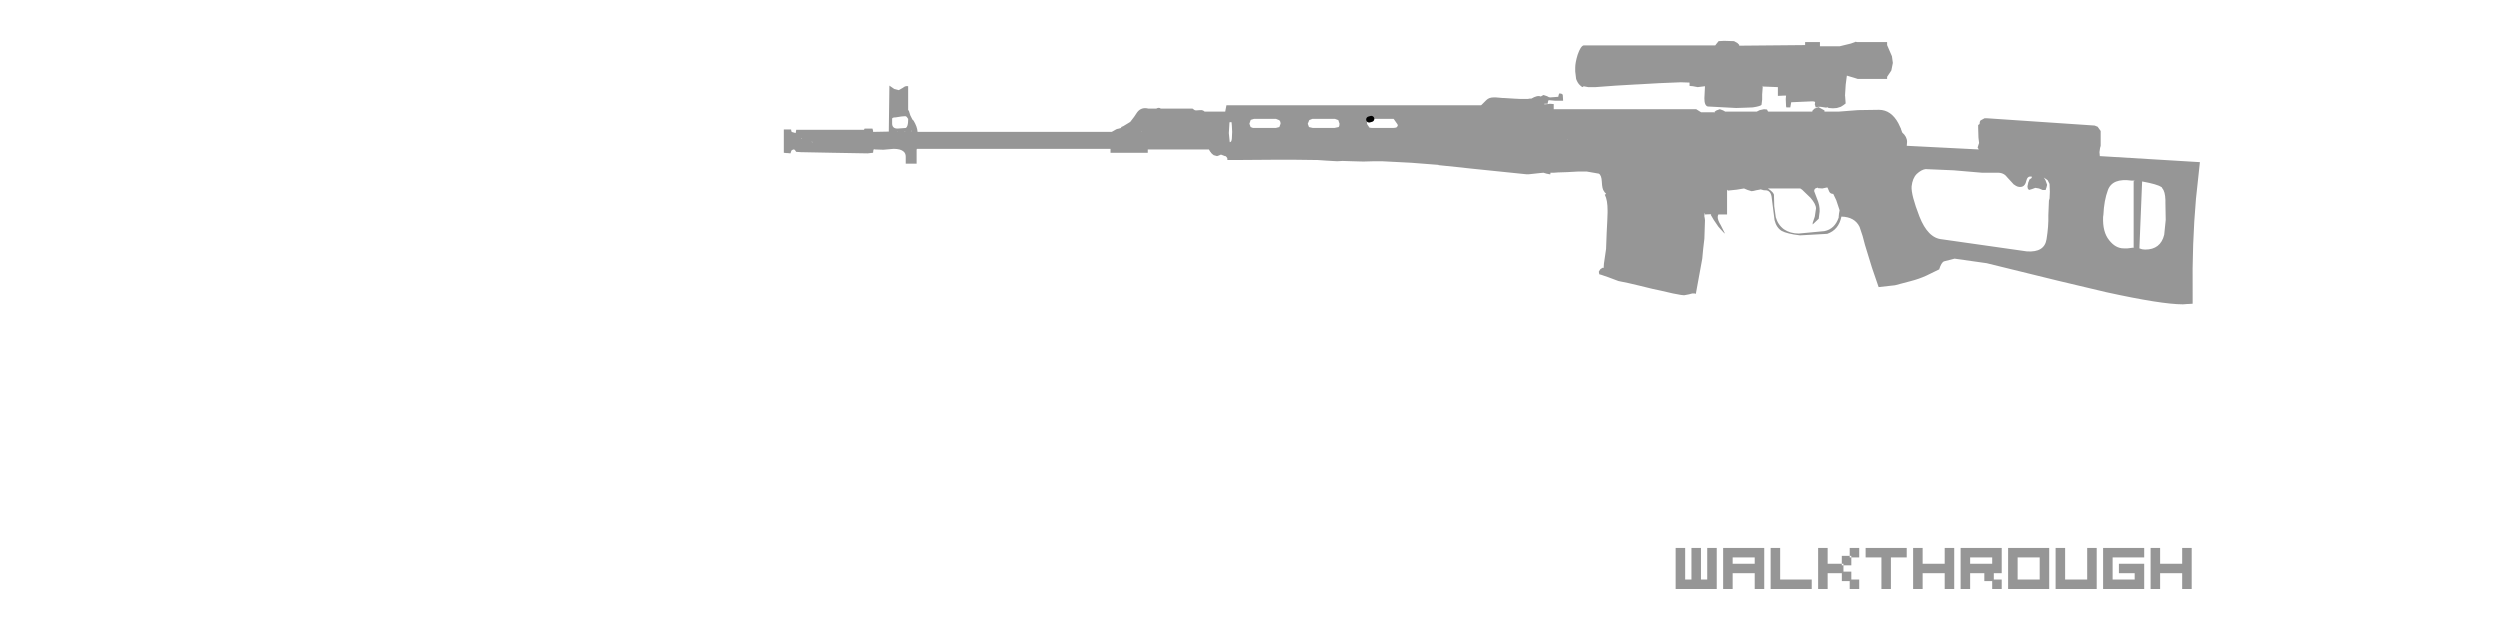 <?xml version="1.0" encoding="UTF-8" standalone="no"?>
<svg xmlns:xlink="http://www.w3.org/1999/xlink" height="106.0px" width="413.2px" xmlns="http://www.w3.org/2000/svg">
  <g transform="matrix(1.0, 0.0, 0.0, 1.0, 183.5, 40.5)">
    <use height="82.0" transform="matrix(1.0, 0.0, 0.0, 1.0, -183.5, -40.5)" width="367.1" xlink:href="#sprite0"/>
    <use height="27.0" transform="matrix(1.0, 0.0, 0.0, 1.0, -39.45, 38.5)" width="269.15" xlink:href="#button0"/>
    <use height="77.65" transform="matrix(1.0, 0.0, 0.0, 1.0, -94.55, -36.7)" width="276.65" xlink:href="#sprite1"/>
  </g>
  <defs>
    <g id="sprite0" transform="matrix(1.0, 0.0, 0.0, 1.0, 197.0, 20.0)">
      <use height="82.0" transform="matrix(1.0, 0.0, 0.0, 1.0, -197.0, -20.0)" width="367.1" xlink:href="#shape0"/>
    </g>
    <g id="shape0" transform="matrix(1.0, 0.0, 0.0, 1.0, 197.0, 20.0)">
      <path d="M170.05 -20.0 L170.05 41.05 -71.0 41.05 -81.5 30.55 -197.0 30.55 -197.0 -20.0 170.05 -20.0" fill="url(#gradient0)" fill-rule="evenodd" stroke="none"/>
      <path d="M170.1 62.0 L47.55 62.0 43.5 55.0 -43.0 55.0 -43.0 44.0 170.1 44.0 170.1 62.0" fill="url(#gradient1)" fill-rule="evenodd" stroke="none"/>
    </g>
    <linearGradient gradientTransform="matrix(0.224, 0.0, 0.0, 0.037, -13.5, 10.5)" gradientUnits="userSpaceOnUse" id="gradient0" spreadMethod="pad" x1="-819.2" x2="819.2">
      <stop offset="0.078" stop-color="#ffffff" stop-opacity="0.0"/>
      <stop offset="1.0" stop-color="#ffffff" stop-opacity="0.282"/>
    </linearGradient>
    <linearGradient gradientTransform="matrix(0.13, 0.0, 0.0, -0.011, 63.5, 53.0)" gradientUnits="userSpaceOnUse" id="gradient1" spreadMethod="pad" x1="-819.2" x2="819.2">
      <stop offset="0.078" stop-color="#ffffff" stop-opacity="0.0"/>
      <stop offset="1.0" stop-color="#ffffff" stop-opacity="0.282"/>
    </linearGradient>
    <g id="button0" transform="matrix(1.0, 0.0, 0.0, 1.0, 106.0, 1.0)">
      <use height="15.7" transform="matrix(1.0, 0.0, 0.0, 1.0, -68.4, 5.35)" width="185.85" xlink:href="#shape1"/>
      <use height="8.65" transform="matrix(1.0, 0.0, 0.0, 1.0, 26.9, 9.8)" width="93.0" xlink:href="#text0"/>
    </g>
    <g id="shape1" transform="matrix(1.0, 0.0, 0.0, 1.0, 68.4, -5.35)">
      <path d="M117.45 21.05 L10.55 21.05 7.0 14.95 -68.4 14.95 -68.4 5.35 117.45 5.35 117.45 21.05" fill="url(#gradient2)" fill-rule="evenodd" stroke="none"/>
    </g>
    <linearGradient gradientTransform="matrix(0.113, 0.0, 0.0, -0.01, 24.45, 13.2)" gradientUnits="userSpaceOnUse" id="gradient2" spreadMethod="pad" x1="-819.2" x2="819.2">
      <stop offset="0.078" stop-color="#ffffff" stop-opacity="0.0"/>
      <stop offset="1.0" stop-color="#ffffff" stop-opacity="0.282"/>
    </linearGradient>
    <g id="text0" transform="matrix(1.0, 0.0, 0.0, 1.0, 0.0, -1.45)">
      <g transform="matrix(1.0, 0.0, 0.0, 1.0, 0.0, 0.0)">
        <use fill="#000000" fill-opacity="0.412" height="8.65" transform="matrix(0.013, 0.0, 0.0, 0.013, 0.0, 9.0)" width="93.0" xlink:href="#font_Visitor_TT1_BRK_w0"/>
        <use fill="#000000" fill-opacity="0.412" height="8.65" transform="matrix(0.013, 0.0, 0.0, 0.013, 7.85, 9.0)" width="93.0" xlink:href="#font_Visitor_TT1_BRK_a0"/>
        <use fill="#000000" fill-opacity="0.412" height="8.65" transform="matrix(0.013, 0.0, 0.0, 0.013, 15.7, 9.0)" width="93.0" xlink:href="#font_Visitor_TT1_BRK_l0"/>
        <use fill="#000000" fill-opacity="0.412" height="8.65" transform="matrix(0.013, 0.0, 0.0, 0.013, 23.55, 9.0)" width="93.0" xlink:href="#font_Visitor_TT1_BRK_k0"/>
        <use fill="#000000" fill-opacity="0.412" height="8.65" transform="matrix(0.013, 0.0, 0.0, 0.013, 31.4, 9.0)" width="93.0" xlink:href="#font_Visitor_TT1_BRK_t0"/>
        <use fill="#000000" fill-opacity="0.412" height="8.65" transform="matrix(0.013, 0.0, 0.0, 0.013, 39.25, 9.0)" width="93.0" xlink:href="#font_Visitor_TT1_BRK_h0"/>
        <use fill="#000000" fill-opacity="0.412" height="8.65" transform="matrix(0.013, 0.0, 0.0, 0.013, 47.1, 9.0)" width="93.0" xlink:href="#font_Visitor_TT1_BRK_r0"/>
        <use fill="#000000" fill-opacity="0.412" height="8.65" transform="matrix(0.013, 0.0, 0.0, 0.013, 54.95, 9.0)" width="93.0" xlink:href="#font_Visitor_TT1_BRK_o0"/>
        <use fill="#000000" fill-opacity="0.412" height="8.65" transform="matrix(0.013, 0.0, 0.0, 0.013, 62.8, 9.0)" width="93.0" xlink:href="#font_Visitor_TT1_BRK_u0"/>
        <use fill="#000000" fill-opacity="0.412" height="8.65" transform="matrix(0.013, 0.0, 0.0, 0.013, 70.65, 9.0)" width="93.0" xlink:href="#font_Visitor_TT1_BRK_g0"/>
        <use fill="#000000" fill-opacity="0.412" height="8.65" transform="matrix(0.013, 0.0, 0.0, 0.013, 78.5, 9.0)" width="93.0" xlink:href="#font_Visitor_TT1_BRK_h0"/>
      </g>
    </g>
    <g id="font_Visitor_TT1_BRK_w0">
      <path d="M0.0 0.0 L0.0 -522.0 121.0 -522.0 121.0 -120.5 201.0 -120.5 201.0 -522.0 322.0 -522.0 322.0 -120.5 401.5 -120.5 401.5 -522.0 522.5 -522.0 522.5 0.0 0.0 0.0" fill-rule="evenodd" stroke="none"/>
    </g>
    <g id="font_Visitor_TT1_BRK_a0">
      <path d="M121.0 -401.5 L121.0 -321.0 401.5 -321.0 401.5 -401.5 121.0 -401.5 M401.5 0.0 L401.5 -201.0 121.0 -201.0 121.0 0.0 0.0 0.0 0.0 -522.0 522.5 -522.0 522.5 0.0 401.5 0.0" fill-rule="evenodd" stroke="none"/>
    </g>
    <g id="font_Visitor_TT1_BRK_l0">
      <path d="M0.0 0.0 L0.0 -522.0 121.0 -522.0 121.0 -120.5 522.5 -120.5 522.5 0.0 0.0 0.0" fill-rule="evenodd" stroke="none"/>
    </g>
    <g id="font_Visitor_TT1_BRK_k0">
      <path d="M401.5 -401.5 L401.5 -522.0 522.5 -522.0 522.5 -401.5 401.5 -401.5 M422.0 -301.0 L301.0 -301.0 301.0 -421.5 422.0 -421.5 422.0 -301.0 M301.5 -100.5 L301.5 -201.0 121.0 -201.0 121.0 0.0 0.0 0.0 0.0 -522.0 121.0 -522.0 121.0 -321.0 322.0 -321.0 322.0 -221.0 422.0 -221.0 422.0 -120.5 522.5 -120.5 522.5 0.0 401.5 0.0 401.5 -100.5 301.5 -100.5" fill-rule="evenodd" stroke="none"/>
    </g>
    <g id="font_Visitor_TT1_BRK_t0">
      <path d="M0.0 -401.5 L0.0 -522.0 522.5 -522.0 522.5 -401.5 321.5 -401.5 321.5 0.0 201.0 0.0 201.0 -401.5 0.0 -401.5" fill-rule="evenodd" stroke="none"/>
    </g>
    <g id="font_Visitor_TT1_BRK_h0">
      <path d="M401.5 0.0 L401.5 -201.0 121.0 -201.0 121.0 0.0 0.0 0.0 0.0 -522.0 121.0 -522.0 121.0 -321.0 401.5 -321.0 401.5 -522.0 522.5 -522.0 522.5 0.0 401.5 0.0" fill-rule="evenodd" stroke="none"/>
    </g>
    <g id="font_Visitor_TT1_BRK_r0">
      <path d="M121.0 -401.5 L121.0 -321.0 401.5 -321.0 401.5 -401.5 121.0 -401.5 M301.5 -100.5 L301.5 -201.0 121.0 -201.0 121.0 0.0 0.0 0.0 0.0 -522.0 522.5 -522.0 522.5 -201.0 422.0 -201.0 422.0 -120.5 522.5 -120.5 522.5 0.0 401.5 0.0 401.5 -100.5 301.5 -100.5" fill-rule="evenodd" stroke="none"/>
    </g>
    <g id="font_Visitor_TT1_BRK_o0">
      <path d="M121.0 -401.5 L121.0 -120.5 401.5 -120.5 401.5 -401.5 121.0 -401.5 M0.0 0.0 L0.0 -522.0 522.5 -522.0 522.5 0.0 0.0 0.0" fill-rule="evenodd" stroke="none"/>
    </g>
    <g id="font_Visitor_TT1_BRK_u0">
      <path d="M0.0 0.0 L0.0 -522.0 121.0 -522.0 121.0 -120.5 401.5 -120.5 401.5 -522.0 522.5 -522.0 522.5 0.0 0.0 0.0" fill-rule="evenodd" stroke="none"/>
    </g>
    <g id="font_Visitor_TT1_BRK_g0">
      <path d="M0.0 0.0 L0.0 -522.0 522.5 -522.0 522.5 -401.5 121.0 -401.5 121.0 -120.5 401.5 -120.5 401.5 -201.0 201.0 -201.0 201.0 -321.0 522.5 -321.0 522.5 0.0 0.0 0.0" fill-rule="evenodd" stroke="none"/>
    </g>
    <g id="sprite1" transform="matrix(1.0, 0.0, 0.0, 1.0, 163.55, 40.65)">
      <use height="17.0" transform="matrix(1.0, 0.0, 0.0, 1.0, -5.7, 20.0)" width="118.8" xlink:href="#text1"/>
      <use height="43.55" transform="matrix(1.0, 0.0, 0.0, 1.0, -122.95, -37.7)" width="234.05" xlink:href="#shape2"/>
    </g>
    <g id="shape2" transform="matrix(1.0, 0.0, 0.0, 1.0, 122.95, 37.7)">
      <path d="M13.3 -15.6 L13.35 -15.6 13.0 -15.65 13.3 -15.6 M27.85 -26.4 L28.65 -25.9 30.75 -25.9 30.9 -25.85 30.9 -26.0 31.2 -26.2 31.75 -26.4 32.3 -26.2 32.65 -26.0 37.85 -26.0 38.05 -26.1 38.15 -26.15 38.35 -26.25 39.05 -26.4 39.55 -26.35 39.7 -26.05 39.8 -26.0 47.0 -26.0 47.05 -26.05 47.05 -26.15 47.4 -26.5 48.05 -26.75 49.05 -26.2 49.05 -26.0 49.15 -26.0 51.35 -26.0 54.6 -26.25 58.05 -26.3 Q60.05 -26.3 61.25 -24.1 L61.7 -23.15 61.7 -23.1 61.9 -22.55 Q62.7 -21.85 62.7 -21.0 L62.65 -20.35 62.7 -20.35 74.55 -19.75 74.35 -20.1 74.4 -20.15 74.4 -20.2 74.6 -20.8 74.6 -20.85 74.5 -21.7 74.45 -23.3 74.45 -23.8 Q74.75 -23.9 74.7 -24.15 74.75 -24.55 74.95 -24.6 L75.5 -24.9 75.95 -24.9 93.7 -23.7 94.2 -23.5 94.7 -22.8 94.7 -20.35 94.6 -20.0 94.5 -19.3 94.55 -18.75 94.55 -18.65 111.1 -17.65 110.45 -11.6 Q109.8 -4.15 109.9 3.85 L109.9 5.75 109.05 5.8 108.95 5.8 108.3 5.85 Q104.75 5.85 95.65 3.85 L87.65 1.95 75.85 -0.95 70.55 -1.7 68.8 -1.25 Q68.35 -1.05 68.0 0.1 L67.95 0.1 65.9 1.1 Q64.7 1.65 63.35 2.0 L60.7 2.7 58.0 3.0 56.9 -0.2 55.75 -3.95 55.35 -5.45 54.85 -6.95 Q54.05 -8.6 51.85 -8.65 51.4 -6.45 49.5 -5.8 L45.0 -5.55 Q42.85 -5.8 41.95 -6.3 41.1 -6.85 40.8 -8.05 L40.35 -11.6 Q40.25 -13.05 39.2 -13.0 L39.05 -13.0 38.5 -13.15 38.3 -13.1 37.75 -13.0 37.35 -12.9 37.0 -12.85 36.35 -13.05 35.75 -13.3 34.55 -13.1 33.1 -12.95 32.95 -13.1 32.95 -9.0 31.5 -9.0 31.5 -8.95 31.45 -8.85 31.4 -8.6 Q31.4 -8.05 31.9 -7.25 L32.6 -5.85 32.45 -5.95 31.85 -6.6 31.5 -7.0 30.75 -8.1 30.25 -8.95 30.35 -9.05 29.2 -9.0 29.2 -9.05 29.2 -9.25 29.15 -9.25 29.15 -9.1 29.15 -9.0 29.2 -8.95 29.2 -8.65 29.25 -8.45 29.3 -8.05 29.2 -5.0 29.0 -3.3 28.85 -1.7 27.8 4.05 27.8 4.1 27.7 4.1 27.6 4.05 27.5 4.05 27.3 4.05 27.2 4.05 26.65 4.2 25.85 4.35 25.35 4.3 24.0 4.05 22.05 3.6 20.65 3.3 18.4 2.75 16.7 2.35 15.0 2.0 13.4 1.4 12.1 0.95 11.85 0.9 11.8 0.75 11.75 0.45 12.0 0.05 12.3 -0.15 12.4 -0.2 12.5 -0.15 12.55 -0.2 12.6 -0.9 12.95 -3.3 13.05 -5.95 13.15 -7.95 13.2 -9.3 13.2 -9.65 Q13.2 -11.4 12.75 -12.25 L12.75 -12.3 12.85 -12.35 12.95 -12.35 12.85 -12.6 12.8 -12.55 12.6 -12.85 Q12.3 -13.2 12.25 -14.4 12.2 -15.5 11.75 -15.75 L9.75 -16.1 8.55 -16.1 8.35 -16.1 6.5 -16.0 5.0 -15.95 4.3 -15.9 4.0 -15.9 3.75 -15.9 3.75 -15.65 3.6 -15.65 3.1 -15.75 2.6 -15.9 2.05 -15.85 0.2 -15.65 -0.25 -15.65 -9.5 -16.6 -10.4 -16.7 -10.8 -16.75 -14.7 -17.15 -14.75 -17.2 -19.25 -17.55 -24.1 -17.8 -25.35 -17.8 -27.15 -17.75 -29.0 -17.8 -30.6 -17.85 -31.5 -17.8 -33.25 -17.9 -34.7 -18.0 -38.7 -18.05 -40.75 -18.05 -41.65 -18.05 -48.5 -18.0 -49.45 -18.0 -49.55 -18.0 -49.65 -18.0 Q-49.55 -18.35 -49.95 -18.65 L-50.05 -18.65 -50.7 -18.9 -51.05 -18.75 -51.35 -18.65 -51.9 -18.8 -52.15 -19.0 -52.35 -19.2 -52.35 -19.35 -52.4 -19.25 -52.7 -19.75 -62.8 -19.75 -62.8 -19.2 -68.95 -19.2 -68.95 -19.85 -100.95 -19.85 -101.0 -19.7 -101.0 -19.45 -101.0 -19.0 -101.0 -17.4 -102.8 -17.4 -102.8 -18.55 Q-102.8 -19.1 -103.15 -19.4 -103.65 -19.85 -104.8 -19.85 L-106.5 -19.7 -107.9 -19.75 -108.05 -19.8 -108.15 -19.65 -108.15 -19.6 -108.2 -19.2 -109.1 -19.1 -114.95 -19.2 -120.1 -19.3 -120.9 -19.35 -121.15 -19.7 -121.4 -19.75 -121.65 -19.6 -121.7 -19.55 -121.85 -19.1 -122.35 -19.15 -122.5 -19.15 -122.95 -19.2 -122.95 -23.05 -121.75 -23.05 -121.7 -22.75 Q-121.65 -22.6 -121.5 -22.6 L-121.15 -22.5 -121.0 -22.45 -120.95 -22.7 -120.9 -23.0 -109.7 -23.0 -109.6 -23.2 -108.3 -23.2 -108.2 -22.85 -108.2 -22.7 -108.2 -22.65 -105.6 -22.7 -105.5 -30.3 -104.7 -29.75 -103.95 -29.55 -103.25 -29.95 Q-102.85 -30.3 -102.4 -30.2 L-102.4 -26.2 -102.3 -26.2 -102.05 -25.4 -101.7 -24.7 -101.5 -24.5 Q-100.9 -23.5 -100.85 -22.7 L-100.85 -22.65 -68.9 -22.65 -68.75 -22.65 -67.95 -23.1 -67.8 -23.15 -67.75 -23.15 -67.2 -23.3 -67.2 -23.45 -66.85 -23.6 -65.7 -24.3 -65.05 -25.15 -64.55 -25.9 Q-63.85 -26.8 -62.7 -26.5 L-61.4 -26.5 Q-60.95 -26.75 -60.65 -26.5 L-55.6 -26.5 -55.4 -26.5 -55.2 -26.35 -55.05 -26.25 -54.85 -26.2 -54.15 -26.25 Q-53.7 -26.3 -53.4 -26.0 L-50.0 -26.0 -49.8 -27.05 -7.75 -27.05 -7.65 -27.1 -6.85 -27.9 Q-6.4 -28.35 -5.65 -28.35 L-5.25 -28.35 -4.1 -28.25 -3.9 -28.25 -2.3 -28.15 -1.3 -28.1 -1.2 -28.1 0.05 -28.1 0.3 -28.15 0.35 -28.15 0.6 -28.15 Q1.6 -28.75 2.15 -28.5 L2.6 -28.75 3.2 -28.55 Q3.5 -28.35 3.7 -28.35 L5.05 -28.45 5.1 -28.7 5.2 -29.0 Q5.8 -29.0 5.8 -28.7 L5.85 -27.8 4.55 -27.8 3.45 -27.9 3.35 -27.65 3.3 -27.3 2.9 -27.3 2.75 -27.3 2.75 -27.2 3.3 -27.25 3.35 -27.25 3.65 -27.3 4.3 -27.25 4.3 -26.4 27.85 -26.4 M32.45 -37.7 L34.1 -37.65 34.65 -37.35 34.95 -37.05 34.95 -36.9 45.85 -37.0 45.85 -37.5 48.3 -37.5 48.3 -37.0 48.3 -36.8 51.55 -36.8 53.4 -37.25 54.1 -37.5 54.15 -37.55 54.45 -37.5 59.4 -37.5 59.4 -37.1 59.4 -37.0 60.2 -35.15 60.35 -34.05 60.1 -32.8 59.4 -31.75 59.4 -31.4 54.55 -31.4 54.4 -31.45 54.25 -31.5 52.75 -31.95 52.55 -30.4 52.55 -30.35 52.45 -28.75 52.4 -28.7 52.45 -28.7 52.55 -27.35 52.15 -27.05 51.75 -26.8 51.1 -26.6 50.45 -26.55 49.75 -26.6 49.45 -26.75 49.4 -26.65 48.4 -26.8 48.05 -26.8 47.6 -26.7 47.45 -27.2 47.5 -27.5 Q47.55 -27.7 47.0 -27.7 L43.55 -27.55 43.4 -26.7 42.75 -26.7 42.7 -26.9 42.65 -28.1 42.7 -28.65 42.4 -28.65 41.35 -28.6 41.35 -30.05 38.85 -30.15 38.8 -30.25 38.75 -30.25 38.75 -30.2 38.85 -30.15 38.75 -28.85 38.75 -28.0 38.65 -27.15 Q38.55 -26.9 37.2 -26.7 L36.0 -26.65 34.45 -26.6 29.75 -26.85 Q29.2 -27.0 29.2 -28.2 L29.3 -30.2 28.1 -30.05 27.3 -30.2 26.75 -30.25 26.75 -30.8 25.3 -30.85 21.65 -30.7 18.15 -30.5 18.05 -30.5 14.6 -30.3 11.2 -30.05 10.35 -30.05 10.15 -30.05 10.0 -30.05 9.2 -30.2 9.15 -30.05 8.95 -30.1 8.65 -30.35 Q8.25 -30.7 8.0 -31.4 L7.85 -32.65 7.85 -33.05 7.85 -33.25 Q7.85 -34.1 8.25 -35.4 8.75 -36.85 9.25 -36.95 L31.0 -36.95 31.15 -37.15 31.55 -37.65 32.45 -37.7 M6.65 -21.35 L6.55 -21.4 6.55 -21.35 6.65 -21.35 M45.35 -13.1 L45.05 -13.3 39.7 -13.3 Q40.75 -12.6 40.7 -12.15 L40.75 -10.35 41.0 -8.55 Q41.35 -7.3 42.35 -6.55 43.4 -5.85 44.8 -5.85 L49.05 -6.25 Q50.75 -6.6 51.4 -8.5 L51.4 -8.65 51.45 -9.15 51.55 -9.7 51.0 -11.35 50.5 -12.4 Q50.05 -12.4 49.85 -12.75 L49.55 -13.45 49.5 -13.45 49.4 -13.45 48.7 -13.3 48.0 -13.35 47.95 -13.45 47.85 -13.4 Q47.4 -13.35 47.35 -12.95 L47.35 -12.85 47.8 -11.65 Q48.3 -10.5 48.25 -9.5 L48.1 -8.3 47.1 -7.35 47.1 -7.6 47.45 -8.65 47.65 -10.0 Q47.65 -10.7 46.75 -11.75 L45.35 -13.1 M79.2 -15.2 Q78.65 -15.95 77.55 -15.9 L75.1 -15.9 70.4 -16.3 65.75 -16.5 Q65.05 -16.4 64.3 -15.7 63.6 -15.0 63.45 -13.65 63.35 -12.25 64.75 -8.65 66.15 -5.1 68.45 -4.9 L82.5 -2.9 Q85.4 -2.7 85.75 -4.9 86.1 -7.05 86.05 -8.9 L86.15 -11.3 86.25 -11.65 86.3 -12.75 86.25 -14.05 85.95 -14.65 85.75 -14.8 85.45 -15.0 85.3 -15.1 85.5 -14.8 85.6 -14.6 85.85 -13.9 85.75 -13.5 85.6 -13.05 85.1 -13.05 84.5 -13.3 83.9 -13.4 83.35 -13.2 82.85 -13.05 82.65 -13.3 82.6 -13.65 82.75 -14.35 82.85 -14.55 82.9 -14.75 82.95 -14.8 83.25 -15.0 83.3 -15.1 83.35 -15.25 83.25 -15.25 Q82.6 -15.4 82.4 -14.55 L82.3 -14.2 Q82.05 -13.6 81.5 -13.55 80.95 -13.5 80.45 -13.9 L80.35 -13.95 79.2 -15.2 M99.8 -14.6 Q96.65 -15.05 95.9 -13.05 95.25 -11.3 95.15 -8.95 L95.1 -8.6 Q95.0 -6.1 96.1 -4.75 97.15 -3.4 98.5 -3.4 L99.15 -3.4 99.95 -3.5 100.25 -3.55 100.15 -3.6 100.15 -14.5 100.35 -14.55 100.15 -14.6 99.8 -14.6 M101.6 -14.45 L101.55 -14.45 101.1 -3.4 101.55 -3.25 102.05 -3.2 Q104.6 -3.2 105.2 -5.65 L105.45 -8.1 105.4 -10.9 105.4 -11.4 Q105.35 -12.8 104.9 -13.3 L104.8 -13.5 104.7 -13.55 Q104.05 -14.0 101.6 -14.45 M-105.05 -24.85 L-105.05 -24.65 -105.05 -24.05 Q-105.05 -23.2 -104.15 -23.2 L-102.8 -23.3 Q-102.4 -23.5 -102.4 -24.65 L-102.4 -24.8 -102.65 -25.15 -102.85 -25.25 -103.5 -25.2 -104.45 -25.05 Q-105.0 -25.05 -105.05 -24.85 M-103.0 -22.7 L-102.85 -22.75 -103.0 -22.75 -103.0 -22.7 M-101.95 -22.8 L-101.9 -22.75 -101.85 -22.75 -101.85 -22.85 -101.95 -22.8 M-104.1 -22.7 L-104.15 -22.75 -104.15 -22.65 -104.1 -22.7 M-41.6 -24.8 L-45.25 -24.8 -45.75 -24.65 -45.8 -24.6 -46.0 -24.0 -45.8 -23.45 -45.4 -23.3 -45.15 -23.3 -41.65 -23.3 -41.05 -23.45 -40.85 -24.0 Q-40.85 -24.45 -41.1 -24.6 L-41.6 -24.8 M-118.25 -21.0 L-118.4 -21.0 -118.25 -20.95 -118.15 -20.95 -118.25 -21.0 M-120.1 -21.55 L-120.1 -21.5 -120.0 -21.5 -120.0 -21.55 -120.1 -21.55 M-63.9 -22.65 L-63.85 -22.65 -63.85 -22.75 -63.9 -22.65 M-49.4 -22.45 L-49.25 -20.95 Q-48.95 -20.95 -48.9 -21.55 L-48.85 -22.65 -48.9 -23.7 -48.95 -24.25 -49.15 -24.25 -49.25 -24.3 -49.25 -24.25 -49.3 -24.15 -49.4 -22.45 M-35.6 -24.8 L-36.1 -24.6 -36.35 -24.0 -36.15 -23.45 -35.5 -23.3 -31.95 -23.3 -31.25 -23.45 Q-31.1 -23.6 -31.1 -24.0 L-31.3 -24.6 -31.85 -24.8 -35.6 -24.8 M-26.2 -24.7 L-26.25 -24.6 -26.55 -24.25 -26.55 -24.0 -26.55 -23.95 -26.15 -23.35 -25.7 -23.3 -22.25 -23.3 Q-21.8 -23.3 -21.6 -23.45 L-21.45 -23.75 -21.55 -23.95 -22.15 -24.8 -25.85 -24.8 -26.2 -24.7" fill="#000000" fill-opacity="0.412" fill-rule="evenodd" stroke="none"/>
      <path d="M-26.2 -24.7 L-25.85 -24.8" fill="none" stroke="#000000" stroke-linecap="round" stroke-linejoin="round" stroke-width="1.0"/>
    </g>
  </defs>
</svg>
